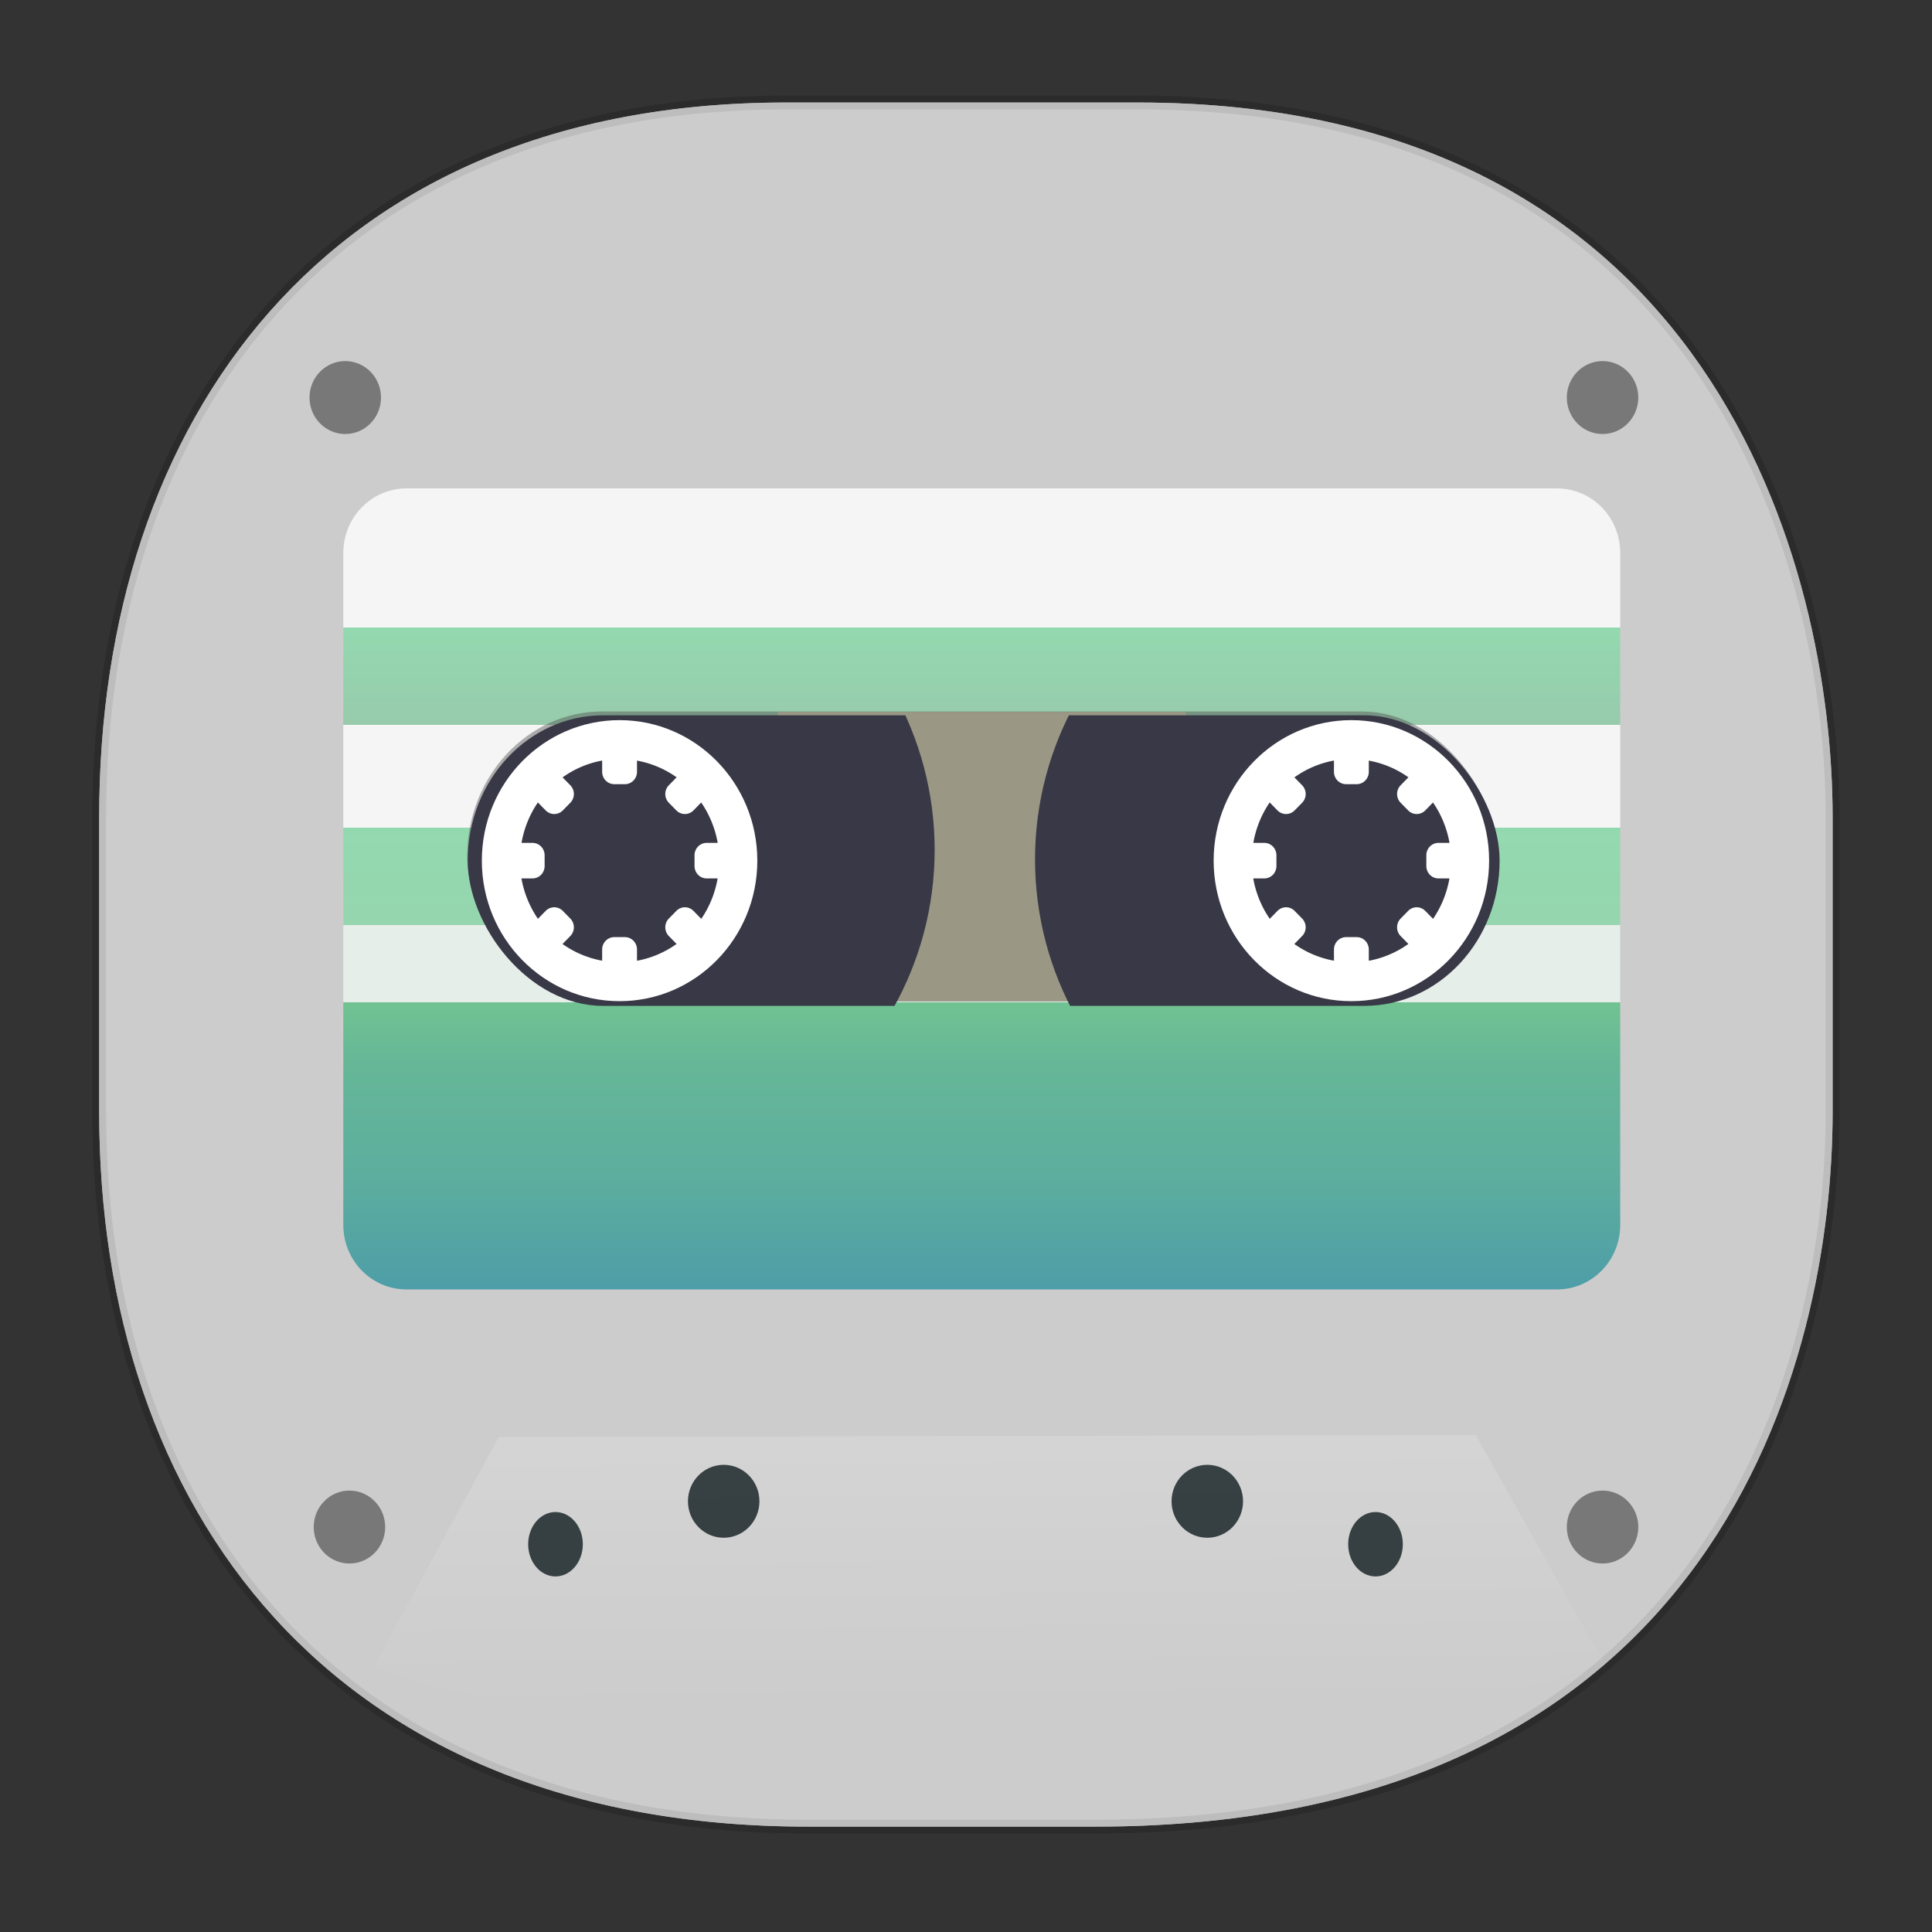<svg xmlns="http://www.w3.org/2000/svg" xmlns:xlink="http://www.w3.org/1999/xlink" width="48" height="48" version="1.1" id="svg38"><rect width="100%" height="100%" fill="#333333" stroke="none"/><defs id="defs22"><style id="style4511"/><style id="style4511-26"/><style id="style4511-9"/><style id="style4552"/><style id="style4511-2"/><style id="style4511-8"/><style id="style4511-26-4"/><style id="style4511-9-7"/><style id="style4552-5"/><style id="style4511-2-8"/><style id="style4552-7"/><style id="style4552-6"/><style type="text/css" id="current-color-scheme"/><style id="style4552-9"/><linearGradient id="linearGradient1664"><stop id="stop1660" offset="0" stop-color="#fff" stop-opacity="1"/><stop offset=".176" id="stop1668" stop-color="#fff" stop-opacity="1"/><stop id="stop1670" offset=".176" stop-color="#85dca8" stop-opacity="1"/><stop offset=".296" id="stop1672" stop-color="#8acaa4" stop-opacity="1"/><stop id="stop1674" offset=".296" stop-color="#fff" stop-opacity="1"/><stop offset=".424" id="stop1676" stop-color="#fff" stop-opacity="1"/><stop id="stop1678" offset=".424" stop-color="#85dca8" stop-opacity="1"/><stop offset=".544" id="stop1680" stop-color="#87d8a8" stop-opacity="1"/><stop id="stop1682" offset=".544" stop-color="#ecf6f0" stop-opacity="1"/><stop offset=".64" id="stop1684" stop-color="#ecf6f0" stop-opacity="1"/><stop id="stop1690" offset=".64" stop-color="#5ac083" stop-opacity="1"/><stop id="stop1686" offset=".711" stop-color="#4cb28a" stop-opacity="1"/><stop offset=".856" id="stop1688" stop-color="#41a692" stop-opacity="1"/><stop id="stop1662" offset="1" stop-color="#2d919f" stop-opacity="1"/></linearGradient><linearGradient id="linearGradient1654"><stop id="stop1650" offset="0" stop-color="#fff" stop-opacity="1"/><stop id="stop1652" offset="1" stop-color="#fff" stop-opacity="0"/></linearGradient><linearGradient gradientUnits="userSpaceOnUse" y2="239.19" x2="139.031" y1="110.682" x1="138.056" id="linearGradient1656" xlink:href="#linearGradient1654" gradientTransform="matrix(.157 0 0 .161 4.245 3.901)"/><linearGradient gradientTransform="matrix(.595 0 0 .607 4.245 -135.297)" gradientUnits="userSpaceOnUse" y2="275.833" x2="34.396" y1="242.76" x1="34.396" id="linearGradient1666" xlink:href="#linearGradient1664"/><clipPath id="clipPath5239-3" clipPathUnits="userSpaceOnUse"><circle r="42.143" cy="781.665" cx="343.267" id="circle5241-6" fill="#389ef3" fill-opacity="1" stroke="none" stroke-width="10" stroke-linecap="round" stroke-linejoin="round" stroke-miterlimit="4" stroke-dasharray="none"/></clipPath><clipPath id="clipPath5262-7" clipPathUnits="userSpaceOnUse"><rect id="rect5264-5" width="315.714" height="87.143" x="105.714" y="733.791" ry="43.571" rx="41.416" fill="#000" fill-opacity="1" stroke="none" stroke-width="10" stroke-linecap="round" stroke-linejoin="round" stroke-miterlimit="4" stroke-dasharray="none"/></clipPath><clipPath id="clipPath5256-3" clipPathUnits="userSpaceOnUse"><rect id="rect5258-5" width="315.714" height="87.143" x="105.714" y="733.791" ry="43.571" rx="41.416" fill="#000" fill-opacity="1" stroke="none" stroke-width="10" stroke-linecap="round" stroke-linejoin="round" stroke-miterlimit="4" stroke-dasharray="none"/></clipPath></defs><style id="style4485" type="text/css"/><style type="text/css" id="style4485-0"/><style id="style4485-4" type="text/css"/><style id="style4485-5" type="text/css"/><style type="text/css" id="style4485-8"/><path d="M19.534 2.547h8.73c14.29 0 17.267 11.556 17.267 17.758v7.32c0 6.123-2.779 17.757-18.328 17.757h-7.121c-11.881 0-17.618-7.92-17.618-17.758v-7.32c0-9.837 5.62-17.757 17.07-17.757z" id="path5149" opacity="1" fill="#ccc" fill-opacity="1" stroke="#000" stroke-width=".343" stroke-linecap="square" stroke-linejoin="bevel" stroke-miterlimit="4" stroke-dasharray="none" stroke-dashoffset="0" stroke-opacity=".078"/><path id="path5300" d="M19.534 2.547h8.73c14.29 0 17.267 11.556 17.267 17.758v7.32c0 6.123-2.779 17.757-18.328 17.757h-7.121c-11.881 0-17.618-7.92-17.618-17.758v-7.32c0-9.837 5.62-17.757 17.07-17.757z" opacity="1" fill="#ccc" fill-opacity="1" stroke="#000" stroke-width=".343" stroke-linecap="square" stroke-linejoin="bevel" stroke-miterlimit="4" stroke-dasharray="none" stroke-dashoffset="0" stroke-opacity=".078"/><path d="M9.293 41.402c.288.125.585.244.913.343.389.118.807.22 1.256.306.449.086.928.157 1.44.215.513.058 1.059.104 1.64.139 1.16.07 2.461.096 3.918.096h11.863c1.457 0 2.758-.027 3.92-.096.58-.035 1.125-.08 1.638-.139.512-.058.992-.13 1.44-.215a12.33 12.33 0 0 0 1.256-.306 8.357 8.357 0 0 0 1.083-.407c.054-.025.097-.058.15-.084l-3.146-5.6-24.272.047z" id="path1628" opacity=".5" fill="url(#linearGradient1656)" fill-opacity="1" stroke="none" stroke-width=".159" stroke-linecap="butt" stroke-linejoin="miter" stroke-opacity="1"/><path d="M10.103 12.134c-.872 0-1.574.717-1.574 1.607V30.43c0 .89.702 1.606 1.574 1.606H38.68c.872 0 1.574-.717 1.574-1.606V13.74c0-.89-.702-1.606-1.574-1.606z" id="rect1658" opacity=".8" fill="url(#linearGradient1666)" fill-opacity="1" stroke="none" stroke-width=".016" stroke-linecap="square" stroke-linejoin="round" stroke-miterlimit="4" stroke-dasharray="none" stroke-opacity="1"/><ellipse id="path4429" cx="8.578" cy="9.877" rx=".888" ry=".906" fill="#2c2c2c" fill-opacity=".518" stroke-width=".074"/><ellipse cy="9.877" cx="39.815" id="circle4431" rx=".888" ry=".906" fill="#2c2c2c" fill-opacity=".518" stroke-width=".074"/><ellipse id="circle4433" cx="39.815" cy="37.939" rx=".888" ry=".906" fill="#2c2c2c" fill-opacity=".518" stroke-width=".074"/><ellipse cy="37.939" cx="8.682" id="circle4435" rx=".888" ry=".906" fill="#2c2c2c" fill-opacity=".518" stroke-width=".074"/><ellipse cy="37.299" cx="29.995" id="circle4437" rx=".888" ry=".906" fill="#253033" fill-opacity=".895" stroke-width=".074"/><ellipse id="circle4439" cx="34.174" cy="38.366" rx=".679" ry=".8" fill="#253033" fill-opacity=".895" stroke-width=".074"/><ellipse id="circle4441" cx="-17.98" cy="37.299" transform="scale(-1 1)" rx=".888" ry=".906" fill="#253033" fill-opacity=".895" stroke-width=".074"/><ellipse ry=".8" rx=".679" cy="38.366" cx="-13.801" id="ellipse4443" transform="scale(-1 1)" fill="#253033" fill-opacity=".895" stroke-width=".074"/><g id="g891" transform="matrix(.595 0 0 .607 2.581 -138.558)"><g id="g952" transform="translate(54.106 125.316) scale(.515)"><path id="rect944" opacity="1" fill="#d6d1ae" fill-opacity="1" stroke-width=".26" d="M-50.403 256.488h33.073v22.977h-33.073z"/><rect rx="10.958" ry="11.528" y="256.448" x="-75.603" height="23.057" width="83.533" id="rect5245" fill="#4d4d4d" fill-opacity=".44" stroke="none" stroke-width="2.646" stroke-linecap="round" stroke-linejoin="round" stroke-miterlimit="4" stroke-dasharray="none"/><circle transform="translate(-103.574 62.3) scale(.265)" clip-path="url(#clipPath5256-3)" r="95.357" cy="777.005" cx="374.643" id="path5249" fill="#383846" fill-opacity="1" stroke="none" stroke-width="10" stroke-linecap="round" stroke-linejoin="round" stroke-miterlimit="4" stroke-dasharray="none"/><path transform="translate(-94.88 61.165) scale(.265)" clip-path="url(#clipPath5239-3)" d="M343.267 730.587a51.078 51.078 0 0 0-51.079 51.078 51.078 51.078 0 0 0 51.08 51.078 51.078 51.078 0 0 0 51.077-51.078 51.078 51.078 0 0 0-51.078-51.078zm-5.33 21.057v3.366c0 2.06 1.658 3.72 3.719 3.72h3.223c2.06 0 3.72-1.66 3.72-3.72v-3.345a30.498 30.498 0 0 1 12.122 5.007l-2.376 2.376a3.712 3.712 0 0 0 0 5.26l2.28 2.279a3.71 3.71 0 0 0 5.26 0l2.359-2.36a30.498 30.498 0 0 1 5.043 12.106h-3.365a3.711 3.711 0 0 0-3.72 3.72v3.223c0 2.06 1.66 3.72 3.72 3.72h3.345a30.498 30.498 0 0 1-5.007 12.123l-2.376-2.376a3.706 3.706 0 0 0-5.259 0l-2.28 2.28a3.712 3.712 0 0 0 0 5.26l2.36 2.36a30.498 30.498 0 0 1-12.107 5.043v-3.367c0-2.06-1.658-3.72-3.719-3.72h-3.223a3.711 3.711 0 0 0-3.72 3.72v3.346a30.498 30.498 0 0 1-12.123-5.006l2.377-2.377a3.712 3.712 0 0 0 0-5.26l-2.28-2.279a3.708 3.708 0 0 0-5.26 0l-2.36 2.36a30.498 30.498 0 0 1-5.045-12.107h3.368c2.06 0 3.72-1.66 3.72-3.72v-3.223c0-2.06-1.66-3.72-3.72-3.72h-3.347a30.498 30.498 0 0 1 5.007-12.123l2.377 2.377a3.71 3.71 0 0 0 5.26 0l2.28-2.28a3.712 3.712 0 0 0 0-5.26l-2.36-2.36a30.498 30.498 0 0 1 12.106-5.043z" id="path5227-6" fill="#fff" fill-opacity="1" fill-rule="evenodd" stroke="none" stroke-width="1" stroke-linecap="butt" stroke-linejoin="miter" stroke-opacity="1"/><circle transform="translate(-103.574 62.3) scale(.265)" clip-path="url(#clipPath5262-7)" id="circle5251" cx="153.214" cy="774.148" r="95.357" fill="#383846" fill-opacity="1" stroke="none" stroke-width="10" stroke-linecap="round" stroke-linejoin="round" stroke-miterlimit="4" stroke-dasharray="none"/><path id="path5247-2" d="M343.267 730.587a51.078 51.078 0 0 0-51.079 51.078 51.078 51.078 0 0 0 51.08 51.078 51.078 51.078 0 0 0 51.077-51.078 51.078 51.078 0 0 0-51.078-51.078zm-5.33 21.057v3.366c0 2.06 1.658 3.72 3.719 3.72h3.223c2.06 0 3.72-1.66 3.72-3.72v-3.345a30.498 30.498 0 0 1 12.122 5.007l-2.376 2.376a3.712 3.712 0 0 0 0 5.26l2.28 2.279a3.71 3.71 0 0 0 5.26 0l2.359-2.36a30.498 30.498 0 0 1 5.043 12.106h-3.365a3.711 3.711 0 0 0-3.72 3.72v3.223c0 2.06 1.66 3.72 3.72 3.72h3.345a30.498 30.498 0 0 1-5.007 12.123l-2.376-2.376a3.706 3.706 0 0 0-5.259 0l-2.28 2.28a3.712 3.712 0 0 0 0 5.26l2.36 2.36a30.498 30.498 0 0 1-12.107 5.043v-3.367c0-2.06-1.658-3.72-3.719-3.72h-3.223a3.711 3.711 0 0 0-3.72 3.72v3.346a30.498 30.498 0 0 1-12.123-5.006l2.377-2.377a3.712 3.712 0 0 0 0-5.26l-2.28-2.279a3.708 3.708 0 0 0-5.26 0l-2.36 2.36a30.498 30.498 0 0 1-5.045-12.107h3.368c2.06 0 3.72-1.66 3.72-3.72v-3.223c0-2.06-1.66-3.72-3.72-3.72h-3.347a30.498 30.498 0 0 1 5.007-12.123l2.377 2.377a3.71 3.71 0 0 0 5.26 0l2.28-2.28a3.712 3.712 0 0 0 0-5.26l-2.36-2.36a30.498 30.498 0 0 1 12.106-5.043z" clip-path="url(#clipPath5239-3)" transform="translate(-154.214 61.165) scale(.265)" fill="#fff" fill-opacity="1" fill-rule="evenodd" stroke="none" stroke-width="1" stroke-linecap="butt" stroke-linejoin="miter" stroke-opacity="1"/></g></g></svg>